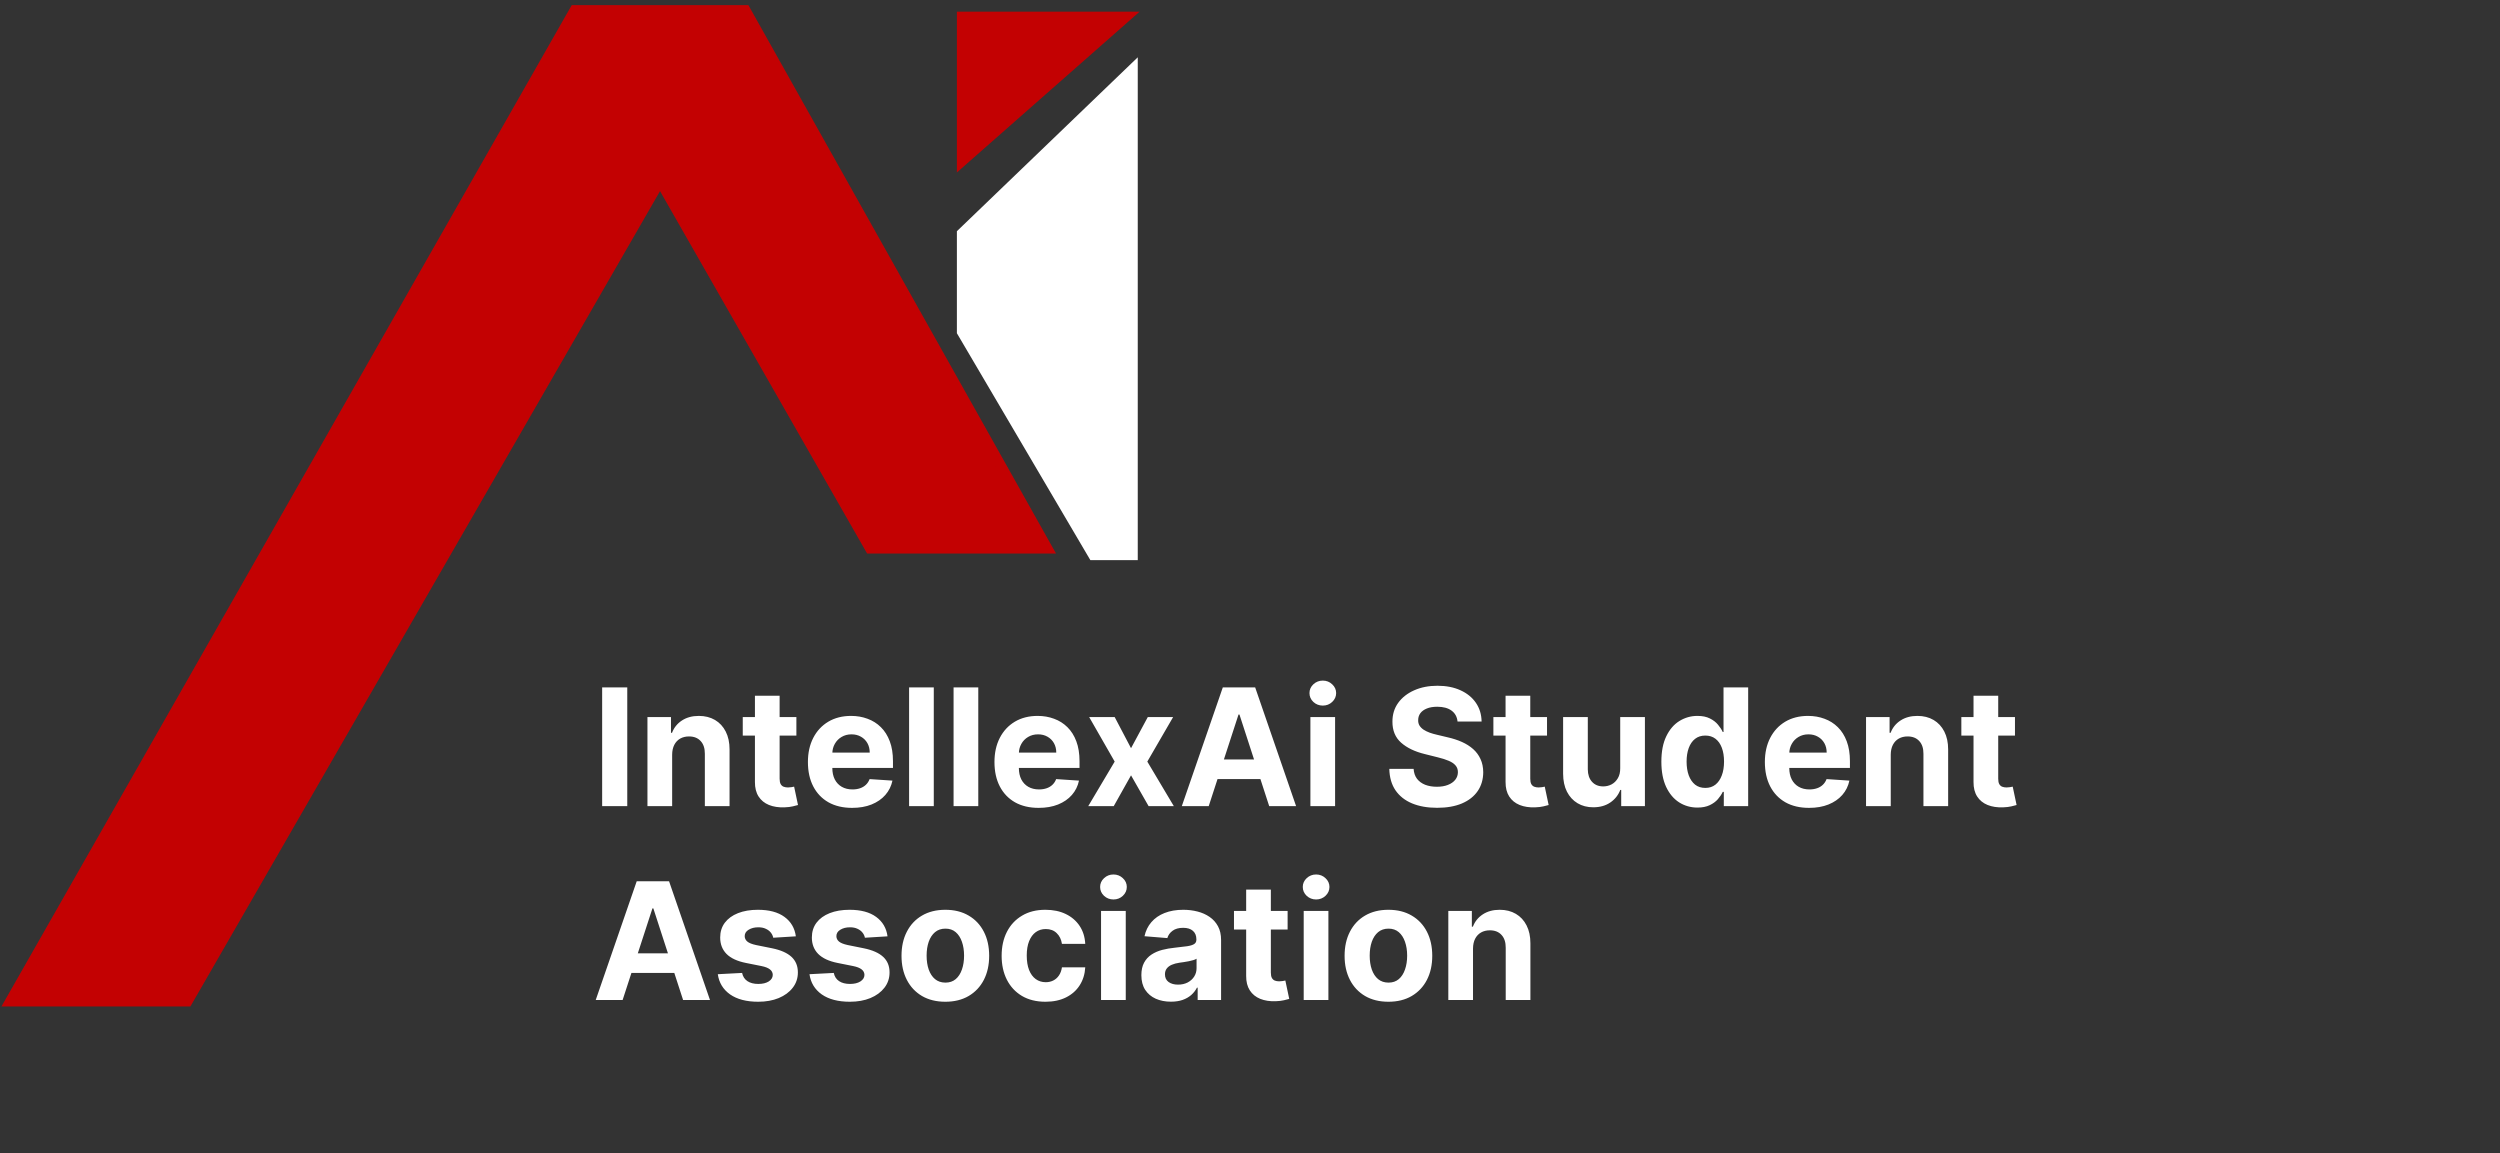 <svg width="245" height="113" viewBox="0 0 245 113" fill="none" xmlns="http://www.w3.org/2000/svg">
<rect x="0" y="0" width="245" height="113" fill="#333333" stroke="none"/>
<path d="M61.472 67.364L61.472 79L59.011 79L59.011 67.364L61.472 67.364ZM65.871 73.954L65.871 79L63.45 79L63.45 70.273L65.757 70.273L65.757 71.812L65.859 71.812C66.053 71.305 66.376 70.903 66.831 70.608C67.285 70.309 67.837 70.159 68.484 70.159C69.09 70.159 69.619 70.292 70.07 70.557C70.52 70.822 70.871 71.201 71.121 71.693C71.371 72.182 71.496 72.765 71.496 73.443L71.496 79L69.075 79L69.075 73.875C69.079 73.341 68.943 72.924 68.666 72.625C68.39 72.322 68.009 72.171 67.524 72.171C67.198 72.171 66.91 72.24 66.66 72.381C66.414 72.521 66.221 72.725 66.081 72.994C65.945 73.26 65.874 73.579 65.871 73.954ZM78.046 70.273L78.046 72.091L72.79 72.091L72.79 70.273L78.046 70.273ZM73.983 68.182L76.403 68.182L76.403 76.318C76.403 76.542 76.438 76.716 76.506 76.841C76.574 76.962 76.669 77.047 76.79 77.097C76.915 77.146 77.059 77.171 77.222 77.171C77.335 77.171 77.449 77.161 77.562 77.142C77.676 77.119 77.763 77.102 77.824 77.091L78.204 78.892C78.083 78.93 77.913 78.974 77.693 79.023C77.474 79.076 77.206 79.108 76.892 79.119C76.309 79.142 75.797 79.064 75.358 78.886C74.922 78.708 74.583 78.432 74.341 78.057C74.099 77.682 73.979 77.208 73.983 76.636L73.983 68.182ZM83.506 79.171C82.608 79.171 81.835 78.989 81.188 78.625C80.544 78.258 80.047 77.739 79.699 77.068C79.35 76.394 79.176 75.597 79.176 74.676C79.176 73.778 79.35 72.99 79.699 72.312C80.047 71.635 80.538 71.106 81.171 70.727C81.807 70.349 82.553 70.159 83.409 70.159C83.985 70.159 84.521 70.252 85.017 70.438C85.517 70.619 85.953 70.894 86.324 71.261C86.699 71.629 86.99 72.091 87.199 72.648C87.407 73.201 87.511 73.849 87.511 74.591L87.511 75.256L80.142 75.256L80.142 73.756L85.233 73.756C85.233 73.407 85.157 73.099 85.006 72.829C84.854 72.561 84.644 72.35 84.375 72.199C84.11 72.044 83.801 71.966 83.449 71.966C83.081 71.966 82.756 72.051 82.472 72.222C82.191 72.388 81.972 72.614 81.812 72.898C81.653 73.178 81.572 73.49 81.568 73.835L81.568 75.261C81.568 75.693 81.648 76.066 81.807 76.381C81.97 76.695 82.199 76.938 82.494 77.108C82.79 77.278 83.14 77.364 83.546 77.364C83.814 77.364 84.061 77.326 84.284 77.25C84.508 77.174 84.699 77.061 84.858 76.909C85.017 76.758 85.138 76.572 85.222 76.352L87.46 76.5C87.347 77.038 87.114 77.508 86.761 77.909C86.413 78.307 85.962 78.617 85.409 78.841C84.86 79.061 84.225 79.171 83.506 79.171ZM91.511 67.364L91.511 79L89.091 79L89.091 67.364L91.511 67.364ZM95.871 67.364L95.871 79L93.45 79L93.45 67.364L95.871 67.364ZM101.787 79.171C100.889 79.171 100.116 78.989 99.469 78.625C98.825 78.258 98.329 77.739 97.98 77.068C97.632 76.394 97.457 75.597 97.457 74.676C97.457 73.778 97.632 72.99 97.98 72.312C98.329 71.635 98.819 71.106 99.452 70.727C100.088 70.349 100.834 70.159 101.69 70.159C102.266 70.159 102.802 70.252 103.298 70.438C103.798 70.619 104.234 70.894 104.605 71.261C104.98 71.629 105.272 72.091 105.48 72.648C105.688 73.201 105.793 73.849 105.793 74.591L105.793 75.256L98.423 75.256L98.423 73.756L103.514 73.756C103.514 73.407 103.438 73.099 103.287 72.829C103.135 72.561 102.925 72.35 102.656 72.199C102.391 72.044 102.082 71.966 101.73 71.966C101.363 71.966 101.037 72.051 100.753 72.222C100.473 72.388 100.253 72.614 100.094 72.898C99.935 73.178 99.853 73.49 99.849 73.835L99.849 75.261C99.849 75.693 99.929 76.066 100.088 76.381C100.251 76.695 100.48 76.938 100.776 77.108C101.071 77.278 101.421 77.364 101.827 77.364C102.096 77.364 102.342 77.326 102.565 77.25C102.789 77.174 102.98 77.061 103.139 76.909C103.298 76.758 103.42 76.572 103.503 76.352L105.741 76.5C105.628 77.038 105.395 77.508 105.043 77.909C104.694 78.307 104.243 78.617 103.69 78.841C103.141 79.061 102.507 79.171 101.787 79.171ZM109.239 70.273L110.841 73.324L112.483 70.273L114.966 70.273L112.437 74.636L115.034 79L112.562 79L110.841 75.983L109.148 79L106.648 79L109.239 74.636L106.739 70.273L109.239 70.273ZM118.455 79L115.818 79L119.835 67.364L123.006 67.364L127.017 79L124.381 79L121.466 70.023L121.375 70.023L118.455 79ZM118.29 74.426L124.517 74.426L124.517 76.347L118.29 76.347L118.29 74.426ZM128.419 79L128.419 70.273L130.839 70.273L130.839 79L128.419 79ZM129.635 69.148C129.275 69.148 128.966 69.028 128.709 68.79C128.455 68.547 128.328 68.258 128.328 67.921C128.328 67.587 128.455 67.301 128.709 67.062C128.966 66.82 129.275 66.699 129.635 66.699C129.995 66.699 130.302 66.82 130.555 67.062C130.813 67.301 130.942 67.587 130.942 67.921C130.942 68.258 130.813 68.547 130.555 68.79C130.302 69.028 129.995 69.148 129.635 69.148ZM142.839 70.71C142.794 70.252 142.599 69.896 142.254 69.642C141.91 69.388 141.442 69.261 140.851 69.261C140.449 69.261 140.11 69.318 139.834 69.432C139.557 69.542 139.345 69.695 139.197 69.892C139.054 70.089 138.982 70.312 138.982 70.562C138.974 70.771 139.018 70.953 139.112 71.108C139.211 71.263 139.345 71.398 139.516 71.511C139.686 71.621 139.883 71.718 140.107 71.801C140.33 71.881 140.569 71.949 140.822 72.006L141.868 72.256C142.375 72.369 142.841 72.521 143.266 72.71C143.69 72.9 144.057 73.133 144.368 73.409C144.679 73.686 144.919 74.011 145.089 74.386C145.264 74.761 145.353 75.191 145.357 75.676C145.353 76.388 145.171 77.006 144.811 77.528C144.455 78.047 143.94 78.451 143.266 78.739C142.595 79.023 141.786 79.165 140.839 79.165C139.9 79.165 139.082 79.021 138.385 78.733C137.692 78.445 137.15 78.019 136.76 77.454C136.374 76.886 136.171 76.184 136.152 75.347L138.533 75.347C138.559 75.737 138.671 76.062 138.868 76.324C139.069 76.581 139.336 76.776 139.669 76.909C140.006 77.038 140.387 77.102 140.811 77.102C141.228 77.102 141.589 77.042 141.896 76.921C142.207 76.799 142.447 76.631 142.618 76.415C142.788 76.199 142.874 75.951 142.874 75.671C142.874 75.409 142.796 75.189 142.641 75.011C142.489 74.833 142.266 74.682 141.97 74.557C141.679 74.432 141.321 74.318 140.896 74.216L139.629 73.898C138.648 73.659 137.874 73.286 137.305 72.778C136.737 72.271 136.455 71.587 136.459 70.727C136.455 70.023 136.643 69.407 137.021 68.881C137.404 68.354 137.929 67.943 138.595 67.648C139.262 67.352 140.019 67.204 140.868 67.204C141.732 67.204 142.485 67.352 143.129 67.648C143.777 67.943 144.281 68.354 144.641 68.881C145 69.407 145.186 70.017 145.197 70.71L142.839 70.71ZM151.608 70.273L151.608 72.091L146.352 72.091L146.352 70.273L151.608 70.273ZM147.545 68.182L149.966 68.182L149.966 76.318C149.966 76.542 150 76.716 150.068 76.841C150.136 76.962 150.231 77.047 150.352 77.097C150.477 77.146 150.621 77.171 150.784 77.171C150.898 77.171 151.011 77.161 151.125 77.142C151.239 77.119 151.326 77.102 151.386 77.091L151.767 78.892C151.646 78.93 151.475 78.974 151.256 79.023C151.036 79.076 150.769 79.108 150.455 79.119C149.871 79.142 149.36 79.064 148.92 78.886C148.485 78.708 148.146 78.432 147.903 78.057C147.661 77.682 147.542 77.208 147.545 76.636L147.545 68.182ZM158.781 75.284L158.781 70.273L161.202 70.273L161.202 79L158.878 79L158.878 77.415L158.787 77.415C158.59 77.926 158.262 78.337 157.804 78.648C157.349 78.958 156.795 79.114 156.139 79.114C155.556 79.114 155.043 78.981 154.599 78.716C154.156 78.451 153.81 78.074 153.56 77.585C153.313 77.097 153.188 76.511 153.185 75.829L153.185 70.273L155.605 70.273L155.605 75.398C155.609 75.913 155.747 76.32 156.02 76.619C156.293 76.919 156.658 77.068 157.116 77.068C157.408 77.068 157.681 77.002 157.935 76.869C158.188 76.733 158.393 76.532 158.548 76.267C158.707 76.002 158.785 75.674 158.781 75.284ZM166.354 79.142C165.691 79.142 165.09 78.972 164.553 78.631C164.018 78.286 163.594 77.78 163.28 77.114C162.969 76.443 162.814 75.621 162.814 74.648C162.814 73.648 162.975 72.816 163.297 72.153C163.619 71.487 164.047 70.989 164.581 70.659C165.119 70.326 165.708 70.159 166.348 70.159C166.837 70.159 167.244 70.242 167.57 70.409C167.899 70.572 168.164 70.776 168.365 71.023C168.57 71.265 168.725 71.504 168.831 71.739L168.905 71.739L168.905 67.364L171.32 67.364L171.32 79L168.933 79L168.933 77.602L168.831 77.602C168.717 77.845 168.556 78.085 168.348 78.324C168.143 78.559 167.876 78.754 167.547 78.909C167.221 79.064 166.823 79.142 166.354 79.142ZM167.121 77.216C167.511 77.216 167.84 77.11 168.109 76.898C168.382 76.682 168.59 76.381 168.734 75.994C168.882 75.608 168.956 75.155 168.956 74.636C168.956 74.117 168.884 73.667 168.74 73.284C168.596 72.901 168.388 72.606 168.115 72.398C167.842 72.189 167.511 72.085 167.121 72.085C166.723 72.085 166.388 72.193 166.115 72.409C165.842 72.625 165.636 72.924 165.496 73.307C165.356 73.689 165.286 74.133 165.286 74.636C165.286 75.144 165.356 75.593 165.496 75.983C165.64 76.369 165.846 76.672 166.115 76.892C166.388 77.108 166.723 77.216 167.121 77.216ZM177.287 79.171C176.389 79.171 175.616 78.989 174.969 78.625C174.325 78.258 173.829 77.739 173.48 77.068C173.132 76.394 172.957 75.597 172.957 74.676C172.957 73.778 173.132 72.99 173.48 72.312C173.829 71.635 174.319 71.106 174.952 70.727C175.588 70.349 176.334 70.159 177.19 70.159C177.766 70.159 178.302 70.252 178.798 70.438C179.298 70.619 179.734 70.894 180.105 71.261C180.48 71.629 180.772 72.091 180.98 72.648C181.188 73.201 181.293 73.849 181.293 74.591L181.293 75.256L173.923 75.256L173.923 73.756L179.014 73.756C179.014 73.407 178.938 73.099 178.787 72.829C178.635 72.561 178.425 72.35 178.156 72.199C177.891 72.044 177.582 71.966 177.23 71.966C176.863 71.966 176.537 72.051 176.253 72.222C175.973 72.388 175.753 72.614 175.594 72.898C175.435 73.178 175.353 73.49 175.349 73.835L175.349 75.261C175.349 75.693 175.429 76.066 175.588 76.381C175.751 76.695 175.98 76.938 176.276 77.108C176.571 77.278 176.921 77.364 177.327 77.364C177.596 77.364 177.842 77.326 178.065 77.25C178.289 77.174 178.48 77.061 178.639 76.909C178.798 76.758 178.92 76.572 179.003 76.352L181.241 76.5C181.128 77.038 180.895 77.508 180.543 77.909C180.194 78.307 179.743 78.617 179.19 78.841C178.641 79.061 178.007 79.171 177.287 79.171ZM185.293 73.954L185.293 79L182.872 79L182.872 70.273L185.179 70.273L185.179 71.812L185.281 71.812C185.474 71.305 185.798 70.903 186.253 70.608C186.707 70.309 187.259 70.159 187.906 70.159C188.512 70.159 189.041 70.292 189.491 70.557C189.942 70.822 190.293 71.201 190.543 71.693C190.793 72.182 190.918 72.765 190.918 73.443L190.918 79L188.497 79L188.497 73.875C188.501 73.341 188.365 72.924 188.088 72.625C187.812 72.322 187.431 72.171 186.946 72.171C186.62 72.171 186.332 72.24 186.082 72.381C185.836 72.521 185.643 72.725 185.503 72.994C185.366 73.26 185.296 73.579 185.293 73.954ZM197.467 70.273L197.467 72.091L192.212 72.091L192.212 70.273L197.467 70.273ZM193.405 68.182L195.825 68.182L195.825 76.318C195.825 76.542 195.859 76.716 195.928 76.841C195.996 76.962 196.09 77.047 196.212 77.097C196.337 77.146 196.481 77.171 196.643 77.171C196.757 77.171 196.871 77.161 196.984 77.142C197.098 77.119 197.185 77.102 197.246 77.091L197.626 78.892C197.505 78.93 197.335 78.974 197.115 79.023C196.895 79.076 196.628 79.108 196.314 79.119C195.731 79.142 195.219 79.064 194.78 78.886C194.344 78.708 194.005 78.432 193.763 78.057C193.52 77.682 193.401 77.208 193.405 76.636L193.405 68.182ZM61.017 98L58.381 98L62.398 86.364L65.568 86.364L69.579 98L66.943 98L64.028 89.023L63.938 89.023L61.017 98ZM60.852 93.426L67.079 93.426L67.079 95.347L60.852 95.347L60.852 93.426ZM77.993 91.761L75.777 91.898C75.739 91.708 75.658 91.538 75.533 91.386C75.408 91.231 75.243 91.108 75.038 91.017C74.838 90.922 74.597 90.875 74.317 90.875C73.942 90.875 73.626 90.954 73.368 91.114C73.11 91.269 72.981 91.477 72.981 91.739C72.981 91.947 73.065 92.123 73.231 92.267C73.398 92.411 73.684 92.526 74.09 92.614L75.669 92.932C76.517 93.106 77.15 93.386 77.567 93.773C77.983 94.159 78.192 94.667 78.192 95.296C78.192 95.867 78.023 96.369 77.686 96.801C77.353 97.233 76.894 97.57 76.311 97.812C75.731 98.051 75.063 98.171 74.305 98.171C73.15 98.171 72.23 97.93 71.544 97.449C70.862 96.964 70.463 96.305 70.345 95.472L72.726 95.347C72.798 95.699 72.972 95.968 73.249 96.153C73.525 96.335 73.879 96.426 74.311 96.426C74.735 96.426 75.076 96.345 75.334 96.182C75.595 96.015 75.728 95.801 75.731 95.54C75.728 95.32 75.635 95.14 75.453 95C75.271 94.856 74.991 94.746 74.612 94.671L73.101 94.369C72.249 94.199 71.614 93.903 71.197 93.483C70.785 93.062 70.578 92.526 70.578 91.875C70.578 91.314 70.73 90.831 71.033 90.426C71.34 90.021 71.769 89.708 72.322 89.489C72.879 89.269 73.531 89.159 74.277 89.159C75.379 89.159 76.247 89.392 76.879 89.858C77.516 90.324 77.887 90.958 77.993 91.761ZM86.977 91.761L84.761 91.898C84.724 91.708 84.642 91.538 84.517 91.386C84.392 91.231 84.227 91.108 84.023 91.017C83.822 90.922 83.581 90.875 83.301 90.875C82.926 90.875 82.61 90.954 82.352 91.114C82.095 91.269 81.966 91.477 81.966 91.739C81.966 91.947 82.049 92.123 82.216 92.267C82.383 92.411 82.669 92.526 83.074 92.614L84.653 92.932C85.502 93.106 86.135 93.386 86.551 93.773C86.968 94.159 87.176 94.667 87.176 95.296C87.176 95.867 87.008 96.369 86.671 96.801C86.337 97.233 85.879 97.57 85.296 97.812C84.716 98.051 84.047 98.171 83.29 98.171C82.135 98.171 81.214 97.93 80.528 97.449C79.847 96.964 79.447 96.305 79.329 95.472L81.71 95.347C81.782 95.699 81.956 95.968 82.233 96.153C82.51 96.335 82.864 96.426 83.296 96.426C83.72 96.426 84.061 96.345 84.318 96.182C84.579 96.015 84.712 95.801 84.716 95.54C84.712 95.32 84.619 95.14 84.438 95C84.256 94.856 83.975 94.746 83.597 94.671L82.085 94.369C81.233 94.199 80.599 93.903 80.182 93.483C79.769 93.062 79.562 92.526 79.562 91.875C79.562 91.314 79.714 90.831 80.017 90.426C80.324 90.021 80.754 89.708 81.307 89.489C81.864 89.269 82.515 89.159 83.261 89.159C84.364 89.159 85.231 89.392 85.864 89.858C86.5 90.324 86.871 90.958 86.977 91.761ZM92.644 98.171C91.761 98.171 90.998 97.983 90.354 97.608C89.713 97.229 89.219 96.703 88.871 96.028C88.522 95.35 88.348 94.564 88.348 93.671C88.348 92.769 88.522 91.981 88.871 91.307C89.219 90.629 89.713 90.102 90.354 89.727C90.998 89.349 91.761 89.159 92.644 89.159C93.526 89.159 94.287 89.349 94.928 89.727C95.572 90.102 96.068 90.629 96.416 91.307C96.765 91.981 96.939 92.769 96.939 93.671C96.939 94.564 96.765 95.35 96.416 96.028C96.068 96.703 95.572 97.229 94.928 97.608C94.287 97.983 93.526 98.171 92.644 98.171ZM92.655 96.296C93.056 96.296 93.392 96.182 93.66 95.954C93.93 95.724 94.132 95.409 94.269 95.011C94.409 94.614 94.479 94.161 94.479 93.653C94.479 93.146 94.409 92.693 94.269 92.296C94.132 91.898 93.93 91.583 93.66 91.352C93.392 91.121 93.056 91.006 92.655 91.006C92.249 91.006 91.909 91.121 91.632 91.352C91.359 91.583 91.153 91.898 91.013 92.296C90.876 92.693 90.808 93.146 90.808 93.653C90.808 94.161 90.876 94.614 91.013 95.011C91.153 95.409 91.359 95.724 91.632 95.954C91.909 96.182 92.249 96.296 92.655 96.296ZM102.456 98.171C101.562 98.171 100.793 97.981 100.149 97.602C99.509 97.22 99.017 96.689 98.672 96.011C98.331 95.333 98.16 94.553 98.16 93.671C98.16 92.776 98.333 91.992 98.678 91.318C99.026 90.64 99.52 90.112 100.161 89.733C100.801 89.35 101.562 89.159 102.445 89.159C103.206 89.159 103.873 89.297 104.445 89.574C105.017 89.85 105.469 90.239 105.803 90.739C106.136 91.239 106.32 91.826 106.354 92.5L104.07 92.5C104.005 92.064 103.835 91.714 103.558 91.449C103.286 91.18 102.928 91.046 102.484 91.046C102.109 91.046 101.782 91.148 101.501 91.352C101.225 91.553 101.009 91.847 100.854 92.233C100.698 92.619 100.621 93.087 100.621 93.636C100.621 94.193 100.696 94.667 100.848 95.057C101.003 95.447 101.221 95.744 101.501 95.949C101.782 96.153 102.109 96.256 102.484 96.256C102.761 96.256 103.009 96.199 103.229 96.085C103.452 95.972 103.636 95.807 103.78 95.591C103.928 95.371 104.024 95.108 104.07 94.801L106.354 94.801C106.316 95.468 106.134 96.055 105.808 96.562C105.486 97.066 105.041 97.46 104.473 97.744C103.905 98.028 103.232 98.171 102.456 98.171ZM107.903 98L107.903 89.273L110.324 89.273L110.324 98L107.903 98ZM109.119 88.148C108.759 88.148 108.451 88.028 108.193 87.79C107.939 87.547 107.812 87.258 107.812 86.921C107.812 86.587 107.939 86.301 108.193 86.062C108.451 85.82 108.759 85.699 109.119 85.699C109.479 85.699 109.786 85.82 110.04 86.062C110.297 86.301 110.426 86.587 110.426 86.921C110.426 87.258 110.297 87.547 110.04 87.79C109.786 88.028 109.479 88.148 109.119 88.148ZM114.751 98.165C114.195 98.165 113.698 98.068 113.263 97.875C112.827 97.678 112.482 97.388 112.229 97.006C111.979 96.619 111.854 96.138 111.854 95.562C111.854 95.078 111.943 94.671 112.121 94.341C112.299 94.011 112.541 93.746 112.848 93.546C113.155 93.345 113.503 93.193 113.893 93.091C114.287 92.989 114.7 92.917 115.132 92.875C115.64 92.822 116.049 92.773 116.359 92.727C116.67 92.678 116.895 92.606 117.036 92.511C117.176 92.417 117.246 92.276 117.246 92.091L117.246 92.057C117.246 91.697 117.132 91.419 116.905 91.222C116.681 91.025 116.363 90.926 115.95 90.926C115.515 90.926 115.168 91.023 114.911 91.216C114.653 91.405 114.482 91.644 114.399 91.932L112.161 91.75C112.274 91.22 112.498 90.761 112.831 90.375C113.164 89.985 113.594 89.686 114.121 89.477C114.651 89.265 115.265 89.159 115.962 89.159C116.446 89.159 116.911 89.216 117.354 89.329C117.801 89.443 118.196 89.619 118.541 89.858C118.89 90.097 119.164 90.403 119.365 90.778C119.566 91.15 119.666 91.595 119.666 92.114L119.666 98L117.371 98L117.371 96.79L117.303 96.79C117.162 97.062 116.975 97.303 116.74 97.511C116.505 97.716 116.223 97.877 115.893 97.994C115.564 98.108 115.183 98.165 114.751 98.165ZM115.445 96.494C115.801 96.494 116.115 96.424 116.388 96.284C116.661 96.14 116.875 95.947 117.03 95.704C117.185 95.462 117.263 95.188 117.263 94.881L117.263 93.954C117.187 94.004 117.083 94.049 116.95 94.091C116.821 94.129 116.676 94.165 116.513 94.199C116.35 94.229 116.187 94.258 116.024 94.284C115.861 94.307 115.714 94.328 115.581 94.347C115.297 94.388 115.049 94.454 114.837 94.546C114.625 94.636 114.46 94.76 114.342 94.915C114.225 95.066 114.166 95.256 114.166 95.483C114.166 95.812 114.286 96.064 114.524 96.239C114.767 96.409 115.073 96.494 115.445 96.494ZM126.186 89.273L126.186 91.091L120.93 91.091L120.93 89.273L126.186 89.273ZM122.124 87.182L124.544 87.182L124.544 95.318C124.544 95.542 124.578 95.716 124.646 95.841C124.714 95.962 124.809 96.047 124.93 96.097C125.055 96.146 125.199 96.171 125.362 96.171C125.476 96.171 125.589 96.161 125.703 96.142C125.817 96.119 125.904 96.102 125.964 96.091L126.345 97.892C126.224 97.93 126.054 97.974 125.834 98.023C125.614 98.076 125.347 98.108 125.033 98.119C124.449 98.142 123.938 98.064 123.499 97.886C123.063 97.708 122.724 97.432 122.482 97.057C122.239 96.682 122.12 96.208 122.124 95.636L122.124 87.182ZM127.763 98L127.763 89.273L130.183 89.273L130.183 98L127.763 98ZM128.979 88.148C128.619 88.148 128.31 88.028 128.053 87.79C127.799 87.547 127.672 87.258 127.672 86.921C127.672 86.587 127.799 86.301 128.053 86.062C128.31 85.82 128.619 85.699 128.979 85.699C129.339 85.699 129.645 85.82 129.899 86.062C130.157 86.301 130.286 86.587 130.286 86.921C130.286 87.258 130.157 87.547 129.899 87.79C129.645 88.028 129.339 88.148 128.979 88.148ZM136.065 98.171C135.183 98.171 134.42 97.983 133.776 97.608C133.135 97.229 132.641 96.703 132.293 96.028C131.944 95.35 131.77 94.564 131.77 93.671C131.77 92.769 131.944 91.981 132.293 91.307C132.641 90.629 133.135 90.102 133.776 89.727C134.42 89.349 135.183 89.159 136.065 89.159C136.948 89.159 137.709 89.349 138.349 89.727C138.993 90.102 139.49 90.629 139.838 91.307C140.187 91.981 140.361 92.769 140.361 93.671C140.361 94.564 140.187 95.35 139.838 96.028C139.49 96.703 138.993 97.229 138.349 97.608C137.709 97.983 136.948 98.171 136.065 98.171ZM136.077 96.296C136.478 96.296 136.813 96.182 137.082 95.954C137.351 95.724 137.554 95.409 137.69 95.011C137.83 94.614 137.901 94.161 137.901 93.653C137.901 93.146 137.83 92.693 137.69 92.296C137.554 91.898 137.351 91.583 137.082 91.352C136.813 91.121 136.478 91.006 136.077 91.006C135.671 91.006 135.33 91.121 135.054 91.352C134.781 91.583 134.575 91.898 134.435 92.296C134.298 92.693 134.23 93.146 134.23 93.653C134.23 94.161 134.298 94.614 134.435 95.011C134.575 95.409 134.781 95.724 135.054 95.954C135.33 96.182 135.671 96.296 136.077 96.296ZM144.355 92.954L144.355 98L141.935 98L141.935 89.273L144.241 89.273L144.241 90.812L144.344 90.812C144.537 90.305 144.861 89.903 145.315 89.608C145.77 89.309 146.321 89.159 146.969 89.159C147.575 89.159 148.103 89.292 148.554 89.557C149.005 89.822 149.355 90.201 149.605 90.693C149.855 91.182 149.98 91.765 149.98 92.443L149.98 98L147.56 98L147.56 92.875C147.563 92.341 147.427 91.924 147.151 91.625C146.874 91.322 146.493 91.171 146.009 91.171C145.683 91.171 145.395 91.24 145.145 91.381C144.899 91.521 144.705 91.725 144.565 91.994C144.429 92.26 144.359 92.579 144.355 92.954Z" fill="white"/>
<path d="M94.275 15.795L94.275 1.643L110.357 1.643L94.275 15.795Z" fill="#C30102" stroke="#C30102"/>
<path d="M94.275 22.871L111 6.79L111 54.392L107.14 54.392L94.275 32.52L94.275 22.871Z" fill="white" stroke="white"/>
<path d="M56.322 1L1 98.135L18.368 98.135L64.684 17.725L85.269 53.748L102.637 53.748L73.047 1L56.322 1Z" fill="#C30102" stroke="#C30102"/>
</svg>
